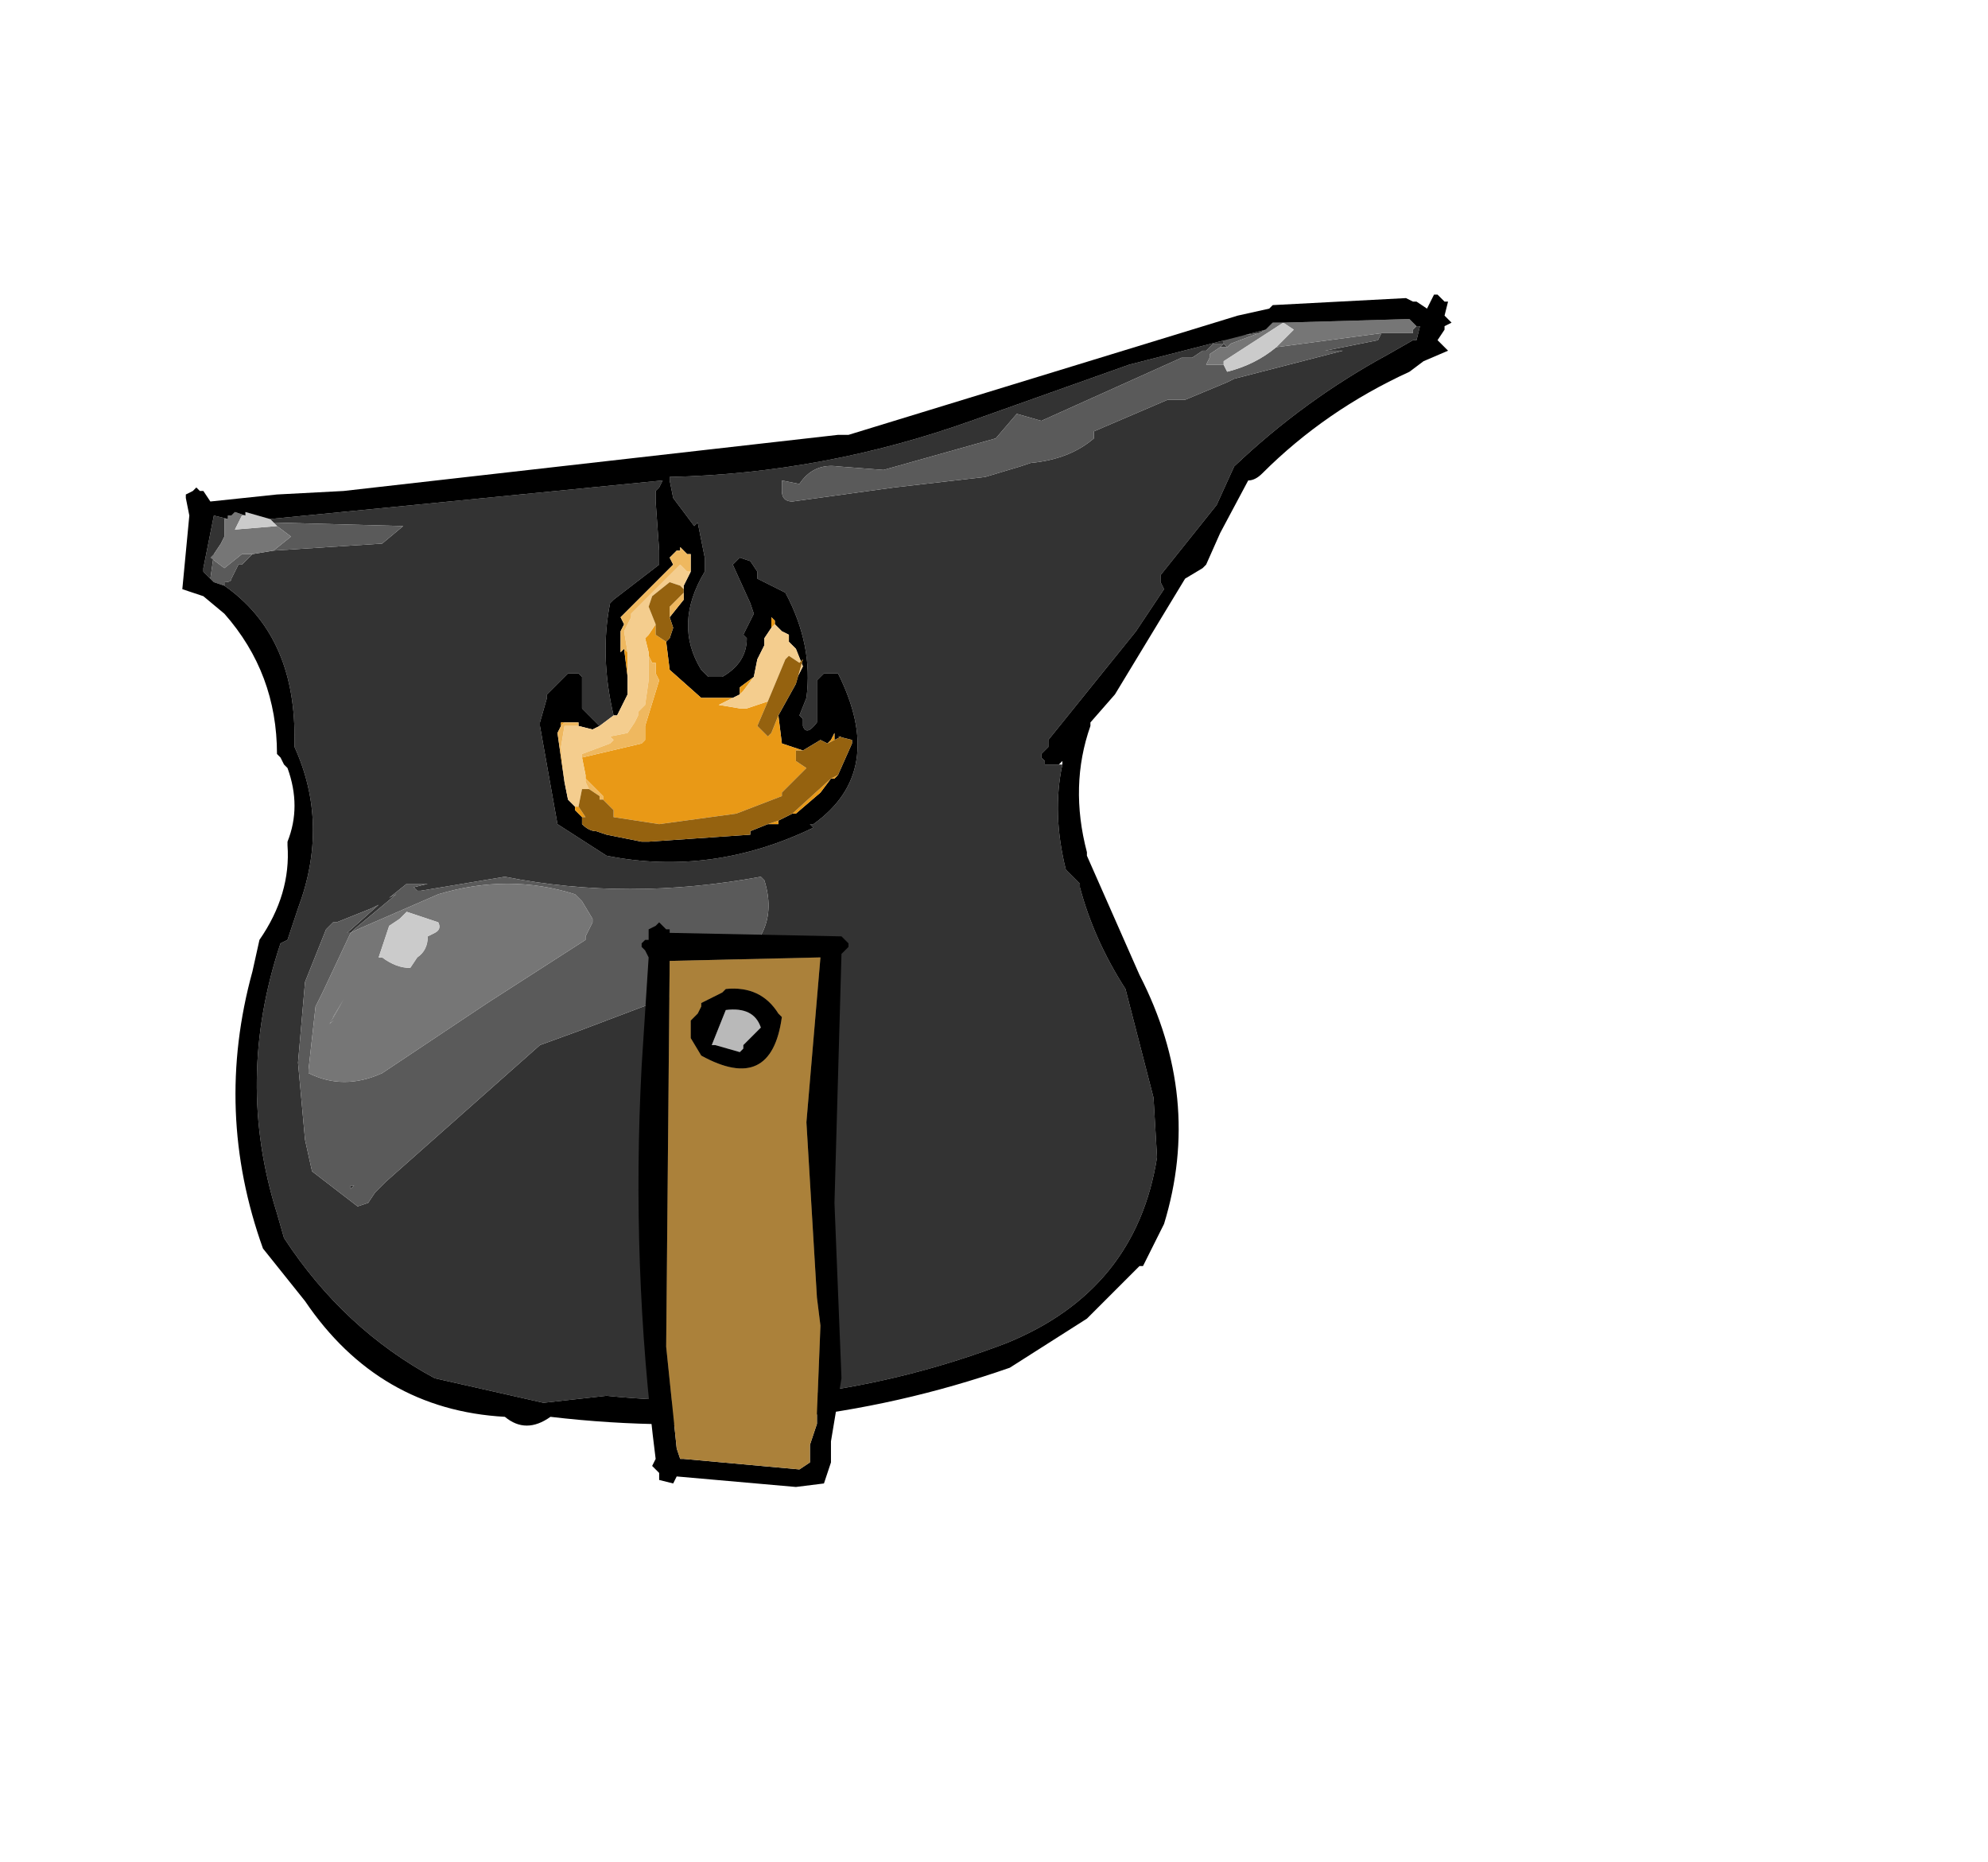 <?xml version="1.0" encoding="UTF-8" standalone="no"?>
<svg xmlns:xlink="http://www.w3.org/1999/xlink" height="159.3px" width="170.1px" xmlns="http://www.w3.org/2000/svg">
  <g transform="matrix(6.0, 0.0, 0.0, 6.0, 62.7, 88.2)">
    <use height="16.1" transform="matrix(1.0, 0.0, 0.0, 1.0, -7.85, -10.5)" width="18.1" xlink:href="#shape0"/>
    <use height="8.05" transform="matrix(1.0, 0.0, 0.0, 1.0, -1.35, -1.55)" width="3.0" xlink:href="#shape1"/>
  </g>
  <defs>
    <g id="shape0" transform="matrix(1.0, 0.0, 0.0, 1.0, 7.85, 10.5)">
      <path d="M7.5 -9.95 L7.1 -9.9 7.0 -9.85 7.0 -9.8 6.85 -9.8 6.75 -9.7 6.7 -9.7 6.55 -9.6 6.5 -9.6 6.4 -9.6 4.4 -8.7 4.05 -8.8 3.75 -8.45 2.15 -8.0 1.5 -8.05 Q1.15 -8.1 0.95 -7.8 L0.7 -7.85 0.7 -7.8 0.7 -7.7 Q0.7 -7.55 0.85 -7.55 L2.3 -7.75 3.6 -7.9 4.1 -8.05 4.25 -8.1 Q4.8 -8.15 5.15 -8.45 L5.15 -8.5 5.15 -8.55 6.2 -9.0 6.45 -9.0 7.05 -9.25 7.15 -9.3 8.7 -9.7 8.45 -9.7 9.2 -9.85 9.25 -9.95 9.7 -9.95 9.7 -10.0 9.75 -10.05 9.8 -10.05 9.75 -9.85 9.7 -9.85 9.35 -9.65 Q8.15 -9.0 7.15 -8.05 L6.9 -7.5 6.1 -6.5 6.1 -6.4 6.15 -6.3 5.75 -5.7 4.5 -4.15 4.5 -4.05 4.45 -4.0 4.4 -3.95 4.4 -3.9 4.45 -3.85 4.45 -3.8 4.65 -3.8 4.7 -3.8 Q4.55 -3.1 4.75 -2.3 L4.8 -2.25 4.95 -2.1 4.95 -2.05 Q5.15 -1.3 5.6 -0.6 L6.0 0.95 6.05 1.8 Q5.75 3.7 3.9 4.45 1.15 5.5 -1.8 5.2 L-2.7 5.3 -4.25 4.95 Q-5.55 4.25 -6.4 2.95 L-6.5 2.6 Q-7.1 0.7 -6.45 -1.25 L-6.35 -1.3 -6.2 -1.75 Q-5.75 -2.95 -6.25 -4.05 L-6.25 -4.2 Q-6.25 -5.65 -7.25 -6.35 L-7.25 -6.4 Q-7.15 -6.4 -7.15 -6.45 L-7.05 -6.65 -7.0 -6.65 -6.85 -6.8 -6.55 -6.85 -5.0 -6.95 -4.7 -7.2 -6.55 -7.25 -6.6 -7.3 -4.55 -7.5 -1.0 -7.85 -1.05 -7.75 -1.1 -7.7 -1.1 -7.55 -1.05 -6.85 -1.05 -6.8 -1.05 -6.65 -1.7 -6.15 -1.75 -6.1 Q-1.9 -5.35 -1.7 -4.5 L-1.9 -4.35 -1.95 -4.4 -2.0 -4.45 -2.15 -4.6 -2.15 -4.65 -2.15 -5.05 -2.2 -5.1 -2.35 -5.1 -2.65 -4.8 -2.65 -4.75 -2.75 -4.4 -2.75 -4.35 -2.5 -2.95 -1.8 -2.5 Q-0.3 -2.2 1.15 -2.9 L1.1 -2.95 1.15 -2.95 Q2.2 -3.7 1.5 -5.1 L1.3 -5.1 1.2 -5.0 1.2 -4.4 Q1.05 -4.2 1.0 -4.35 L1.0 -4.45 0.95 -4.5 1.05 -4.75 Q1.15 -5.5 0.75 -6.25 L0.35 -6.45 0.35 -6.55 0.25 -6.7 0.1 -6.75 0.0 -6.65 0.25 -6.1 0.3 -5.95 0.15 -5.65 0.2 -5.6 Q0.2 -5.25 -0.15 -5.05 L-0.35 -5.05 -0.45 -5.15 Q-0.85 -5.8 -0.4 -6.55 L-0.4 -6.75 -0.5 -7.25 -0.55 -7.2 -0.85 -7.6 -0.9 -7.85 -0.9 -7.9 Q1.3 -7.95 3.4 -8.7 L5.65 -9.5 7.6 -10.0 7.5 -9.95 M6.95 -9.75 L7.0 -9.8 7.05 -9.75 6.95 -9.75 M0.45 -2.15 L0.4 -2.2 Q-1.5 -1.85 -3.25 -2.2 L-4.45 -2.0 -4.5 -2.0 -4.55 -2.05 -4.35 -2.1 -4.6 -2.1 -4.65 -2.1 -4.9 -1.9 -4.8 -1.95 -5.4 -1.45 -5.45 -1.4 -5.5 -1.4 -5.05 -1.8 -5.15 -1.75 -5.65 -1.55 -5.7 -1.55 -5.8 -1.45 -6.1 -0.7 -6.2 0.45 -6.1 1.55 -6.0 2.0 -5.35 2.5 -5.2 2.45 -5.1 2.3 -4.95 2.15 -2.75 0.2 -2.2 0.0 -0.35 -0.7 -0.1 -0.9 Q0.7 -1.35 0.45 -2.15 M-7.45 -6.45 L-7.55 -6.55 -7.55 -6.6 -7.4 -7.35 -7.2 -7.3 -7.25 -7.3 -7.25 -7.05 -7.3 -6.95 -7.4 -6.8 -7.45 -6.45 M-5.45 2.25 L-5.45 2.2 -5.4 2.2 -5.45 2.25" fill="#333333" fill-rule="evenodd" stroke="none"/>
      <path d="M9.25 -9.95 L9.2 -9.85 8.45 -9.7 8.7 -9.7 7.15 -9.3 7.05 -9.25 6.45 -9.0 6.2 -9.0 5.15 -8.55 5.15 -8.5 5.15 -8.45 Q4.8 -8.15 4.25 -8.1 L4.1 -8.05 3.6 -7.9 2.3 -7.75 0.85 -7.55 Q0.7 -7.55 0.7 -7.7 L0.7 -7.8 0.7 -7.85 0.95 -7.8 Q1.15 -8.1 1.5 -8.05 L2.15 -8.0 3.75 -8.45 4.05 -8.8 4.4 -8.7 6.4 -9.6 6.5 -9.6 6.55 -9.6 6.7 -9.7 6.75 -9.7 6.85 -9.8 7.0 -9.8 7.0 -9.85 7.1 -9.9 7.5 -9.95 7.1 -9.8 7.05 -9.75 7.0 -9.8 6.95 -9.75 6.8 -9.65 6.8 -9.6 6.75 -9.5 6.8 -9.5 6.9 -9.5 7.0 -9.5 7.05 -9.4 Q7.45 -9.5 7.75 -9.75 L9.25 -9.95 M-6.55 -7.25 L-4.7 -7.2 -5.0 -6.95 -6.55 -6.85 -6.3 -7.05 -6.5 -7.2 -6.55 -7.25 M-6.85 -6.8 L-7.0 -6.65 -7.05 -6.65 -7.15 -6.45 Q-7.15 -6.4 -7.25 -6.4 L-7.25 -6.35 -7.4 -6.4 -7.45 -6.45 -7.4 -6.8 -7.45 -6.75 -7.25 -6.6 -7.0 -6.8 -6.85 -6.8 M0.45 -2.15 Q0.7 -1.35 -0.1 -0.9 L-0.35 -0.7 -2.2 0.0 -2.75 0.2 -4.95 2.15 -5.1 2.3 -5.2 2.45 -5.35 2.5 -6.0 2.0 -6.1 1.55 -6.2 0.45 -6.1 -0.7 -5.8 -1.45 -5.7 -1.55 -5.65 -1.55 -5.15 -1.75 -5.05 -1.8 -5.5 -1.4 -5.45 -1.4 -5.4 -1.45 -4.8 -1.95 -4.9 -1.9 -4.65 -2.1 -4.6 -2.1 -4.35 -2.1 -4.55 -2.05 -4.5 -2.0 -4.45 -2.0 -3.25 -2.2 Q-1.5 -1.85 0.4 -2.2 L0.45 -2.15 M-5.45 -1.4 L-5.85 -0.55 -5.95 -0.35 -6.05 0.55 -6.05 0.6 Q-5.55 0.85 -5.0 0.6 L-3.5 -0.4 -2.8 -0.85 -2.1 -1.3 -2.1 -1.35 -2.0 -1.55 -2.0 -1.6 -2.15 -1.85 -2.2 -1.9 -2.25 -1.95 Q-3.2 -2.25 -4.2 -1.95 L-5.35 -1.45 -5.45 -1.4 M-5.7 -0.2 L-5.7 -0.15 -5.75 -0.1 -5.55 -0.45 -5.7 -0.2 M-5.45 2.25 L-5.4 2.2 -5.45 2.2 -5.45 2.25" fill="#5a5a5a" fill-rule="evenodd" stroke="none"/>
      <path d="M7.5 -9.95 L7.6 -10.0 7.7 -10.1 7.85 -10.1 9.6 -10.15 9.65 -10.15 9.7 -10.1 9.75 -10.05 9.7 -10.0 9.7 -9.95 9.25 -9.95 7.75 -9.75 8.0 -10.0 7.85 -10.1 7.0 -9.55 7.0 -9.5 6.9 -9.5 6.8 -9.5 6.75 -9.5 6.8 -9.6 6.8 -9.65 6.95 -9.75 7.05 -9.75 7.1 -9.8 7.5 -9.95 M-6.55 -6.85 L-6.85 -6.8 -7.0 -6.8 -7.25 -6.6 -7.45 -6.75 -7.4 -6.8 -7.3 -6.95 -7.25 -7.05 -7.25 -7.3 -7.2 -7.3 -7.2 -7.35 -7.15 -7.35 -7.1 -7.4 -6.95 -7.35 -7.0 -7.35 -7.1 -7.15 -6.5 -7.2 -6.3 -7.05 -6.55 -6.85 M-5.45 -1.4 L-5.35 -1.45 -4.2 -1.95 Q-3.2 -2.25 -2.25 -1.95 L-2.2 -1.9 -2.15 -1.85 -2.0 -1.6 -2.0 -1.55 -2.1 -1.35 -2.1 -1.3 -2.8 -0.85 -3.5 -0.4 -5.0 0.6 Q-5.55 0.85 -6.05 0.6 L-6.05 0.55 -5.95 -0.35 -5.85 -0.55 -5.45 -1.4 M-4.35 -1.35 L-4.25 -1.4 Q-4.15 -1.45 -4.2 -1.55 L-4.65 -1.7 -4.75 -1.6 -4.9 -1.5 -4.95 -1.35 -5.05 -1.05 -5.0 -1.05 Q-4.8 -0.9 -4.6 -0.9 L-4.5 -1.05 Q-4.35 -1.15 -4.35 -1.35 M-5.7 -0.2 L-5.55 -0.45 -5.75 -0.1 -5.7 -0.15 -5.7 -0.2" fill="#767676" fill-rule="evenodd" stroke="none"/>
      <path d="M-6.6 -7.3 L-6.55 -7.25 -6.5 -7.2 -7.1 -7.15 -7.0 -7.35 -6.95 -7.35 -6.95 -7.4 -6.6 -7.3 M7.75 -9.75 Q7.45 -9.5 7.05 -9.4 L7.0 -9.5 7.0 -9.55 7.85 -10.1 8.0 -10.0 7.75 -9.75 M-4.35 -1.35 Q-4.35 -1.15 -4.5 -1.05 L-4.6 -0.9 Q-4.8 -0.9 -5.0 -1.05 L-5.05 -1.05 -4.95 -1.35 -4.9 -1.5 -4.75 -1.6 -4.65 -1.7 -4.2 -1.55 Q-4.15 -1.45 -4.25 -1.4 L-4.35 -1.35" fill="#cbcbcb" fill-rule="evenodd" stroke="none"/>
      <path d="M7.6 -10.0 L5.65 -9.5 3.4 -8.7 Q1.3 -7.95 -0.9 -7.9 L-0.9 -7.85 -0.85 -7.6 -0.55 -7.2 -0.5 -7.25 -0.4 -6.75 -0.4 -6.55 Q-0.85 -5.8 -0.45 -5.15 L-0.35 -5.05 -0.15 -5.05 Q0.2 -5.25 0.2 -5.6 L0.15 -5.65 0.3 -5.95 0.25 -6.1 0.0 -6.65 0.1 -6.75 0.25 -6.7 0.35 -6.55 0.35 -6.45 0.75 -6.25 Q1.15 -5.5 1.05 -4.75 L0.95 -4.5 1.0 -4.45 1.0 -4.35 Q1.05 -4.2 1.2 -4.4 L1.2 -5.0 1.3 -5.1 1.5 -5.1 Q2.2 -3.7 1.15 -2.95 L1.1 -2.95 1.15 -2.9 Q-0.3 -2.2 -1.8 -2.5 L-2.5 -2.95 -2.75 -4.35 -2.75 -4.4 -2.65 -4.75 -2.65 -4.8 -2.35 -5.1 -2.2 -5.1 -2.15 -5.05 -2.15 -4.65 -2.15 -4.6 -2.0 -4.45 -1.95 -4.4 -1.9 -4.35 -2.0 -4.3 -2.2 -4.35 -2.2 -4.4 -2.35 -4.4 -2.45 -4.4 -2.45 -4.35 -2.5 -4.25 -2.4 -3.55 -2.35 -3.3 -2.25 -3.2 -2.25 -3.15 -2.15 -3.05 -2.15 -2.95 Q-2.05 -2.85 -1.95 -2.85 L-1.8 -2.8 -1.3 -2.7 -1.25 -2.7 -1.2 -2.7 0.25 -2.8 0.25 -2.85 0.5 -2.95 0.65 -2.95 0.65 -3.0 0.85 -3.1 0.9 -3.1 1.25 -3.4 1.4 -3.6 1.45 -3.6 1.5 -3.65 1.7 -4.1 1.7 -4.15 1.5 -4.2 1.55 -4.2 1.45 -4.15 1.45 -4.25 1.4 -4.15 1.35 -4.1 1.25 -4.15 1.0 -4.0 0.7 -4.1 0.65 -4.5 0.9 -4.95 0.9 -5.0 1.0 -5.2 0.9 -5.45 0.8 -5.55 0.8 -5.65 0.7 -5.7 0.65 -5.75 0.6 -5.8 0.6 -5.85 0.55 -5.9 0.55 -5.75 0.45 -5.6 0.45 -5.5 0.35 -5.3 0.3 -5.05 0.1 -4.9 0.1 -4.85 0.1 -4.8 0.0 -4.75 -0.45 -4.75 -0.9 -5.15 -0.95 -5.55 -0.9 -5.6 -0.85 -5.75 -0.9 -5.9 -0.7 -6.15 -0.7 -6.25 -0.7 -6.35 -0.6 -6.55 -0.6 -6.8 -0.65 -6.8 -0.75 -6.9 -0.75 -6.95 -0.75 -6.85 -0.8 -6.85 -0.9 -6.75 -0.85 -6.65 -1.6 -5.9 -1.55 -5.8 -1.6 -5.7 -1.6 -5.6 -1.6 -5.4 -1.55 -5.45 -1.5 -5.05 -1.5 -4.8 -1.65 -4.5 -1.7 -4.5 Q-1.9 -5.35 -1.75 -6.1 L-1.7 -6.15 -1.05 -6.65 -1.05 -6.8 -1.05 -6.85 -1.1 -7.55 -1.1 -7.7 -1.05 -7.75 -1.0 -7.85 -4.55 -7.5 -6.6 -7.3 -6.95 -7.4 -6.95 -7.35 -7.1 -7.4 -7.15 -7.35 -7.2 -7.35 -7.2 -7.3 -7.4 -7.35 -7.55 -6.6 -7.55 -6.55 -7.45 -6.45 -7.4 -6.4 -7.25 -6.35 Q-6.25 -5.65 -6.25 -4.2 L-6.25 -4.05 Q-5.75 -2.95 -6.2 -1.75 L-6.35 -1.3 -6.45 -1.25 Q-7.1 0.7 -6.5 2.6 L-6.4 2.95 Q-5.55 4.25 -4.25 4.95 L-2.7 5.3 -1.8 5.2 Q1.15 5.5 3.9 4.45 5.75 3.7 6.05 1.8 L6.0 0.95 5.6 -0.6 Q5.15 -1.3 4.95 -2.05 L4.95 -2.1 4.8 -2.25 4.75 -2.3 Q4.55 -3.1 4.7 -3.8 L4.7 -3.85 4.65 -3.8 4.45 -3.8 4.45 -3.85 4.4 -3.9 4.4 -3.95 4.45 -4.0 4.5 -4.05 4.5 -4.15 5.75 -5.7 6.15 -6.3 6.1 -6.4 6.1 -6.5 6.9 -7.5 7.15 -8.05 Q8.15 -9.0 9.35 -9.65 L9.7 -9.85 9.75 -9.85 9.8 -10.05 9.75 -10.05 9.7 -10.1 9.65 -10.15 9.6 -10.15 7.85 -10.1 7.7 -10.1 7.6 -10.0 M7.7 -10.35 L9.6 -10.45 9.7 -10.4 9.75 -10.4 9.9 -10.3 9.95 -10.4 10.0 -10.5 10.05 -10.5 10.15 -10.4 10.2 -10.4 10.15 -10.2 10.2 -10.15 10.25 -10.1 10.15 -10.05 10.15 -10.0 10.05 -9.85 10.2 -9.7 9.85 -9.55 9.65 -9.4 Q8.45 -8.85 7.55 -7.95 7.45 -7.85 7.35 -7.85 L6.95 -7.1 6.75 -6.65 6.7 -6.6 6.45 -6.45 5.45 -4.8 5.1 -4.4 5.1 -4.35 Q4.8 -3.5 5.05 -2.55 L5.05 -2.5 5.8 -0.8 Q6.7 0.95 6.15 2.75 L5.85 3.35 5.8 3.35 5.75 3.4 5.2 3.95 5.1 4.05 5.05 4.1 3.95 4.8 Q0.8 5.9 -2.6 5.5 -2.95 5.75 -3.25 5.5 -5.05 5.4 -6.1 3.85 L-6.7 3.1 Q-7.4 1.15 -6.85 -0.85 L-6.75 -1.3 Q-6.3 -1.95 -6.35 -2.65 L-6.35 -2.7 Q-6.15 -3.2 -6.35 -3.75 L-6.4 -3.8 -6.45 -3.9 -6.5 -3.95 Q-6.5 -5.1 -7.25 -5.95 L-7.55 -6.2 -7.85 -6.3 -7.75 -7.35 -7.8 -7.35 -7.75 -7.35 -7.8 -7.6 -7.8 -7.65 -7.7 -7.7 -7.65 -7.75 -7.6 -7.7 -7.55 -7.7 -7.45 -7.55 -6.5 -7.65 -5.55 -7.7 1.5 -8.5 1.65 -8.5 7.2 -10.2 7.65 -10.3 7.7 -10.35 M-0.75 -6.95 L-0.75 -7.05 -0.75 -6.95" fill="#000000" fill-rule="evenodd" stroke="none"/>
      <path d="M0.6 -5.8 L0.55 -5.75 0.55 -5.9 0.6 -5.85 0.6 -5.8 M0.3 -5.05 L0.15 -4.85 0.1 -4.8 0.1 -4.85 0.1 -4.9 0.3 -5.05 M0.0 -4.75 L-0.2 -4.65 0.1 -4.6 0.2 -4.6 0.5 -4.7 0.35 -4.35 0.5 -4.2 0.55 -4.25 0.65 -4.5 0.7 -4.1 1.0 -4.0 0.9 -4.0 0.9 -3.95 0.9 -3.85 1.05 -3.75 0.75 -3.45 0.7 -3.4 0.7 -3.35 0.05 -3.1 -1.05 -2.95 -1.7 -3.05 -1.7 -3.1 -1.7 -3.15 -1.85 -3.3 -1.85 -3.35 -1.95 -3.45 -2.1 -3.6 -2.1 -3.65 -2.15 -3.9 -1.3 -4.1 -1.25 -4.15 -1.25 -4.35 -1.05 -5.0 -1.1 -5.1 -1.1 -5.25 -1.15 -5.25 -1.2 -5.35 -1.2 -5.4 -1.25 -5.6 -1.2 -5.65 -1.1 -5.8 -1.1 -5.65 -0.95 -5.55 -0.9 -5.15 -0.45 -4.75 0.0 -4.75 M-0.75 -6.95 L-0.75 -6.9 -0.75 -6.85 -0.75 -6.95 M1.35 -4.1 L1.4 -4.15 1.45 -4.25 1.45 -4.15 1.55 -4.2 1.35 -4.1 M1.5 -3.65 L1.45 -3.6 1.4 -3.6 1.25 -3.4 0.9 -3.1 0.85 -3.1 1.4 -3.6 1.5 -3.65 M0.65 -3.0 L0.65 -2.95 0.5 -2.95 0.65 -3.0 M-2.15 -3.05 L-2.25 -3.15 -2.25 -3.2 -2.2 -3.2 -2.1 -3.05 -2.15 -3.05 M-2.45 -4.35 L-2.45 -4.4 -2.35 -4.4 -2.4 -4.4 -2.45 -4.35 M-1.5 -5.4 L-1.5 -5.3 -1.5 -5.05 -1.55 -5.45 -1.5 -5.4" fill="#e99916" fill-rule="evenodd" stroke="none"/>
      <path d="M-1.9 -4.35 L-1.7 -4.5 -1.65 -4.5 -1.5 -4.8 -1.5 -5.05 -1.5 -5.3 -1.5 -5.4 -1.55 -5.7 -1.45 -5.9 -1.45 -5.95 -0.75 -6.65 -0.65 -6.55 -0.6 -6.55 -0.7 -6.35 -0.7 -6.3 -0.75 -6.35 -0.9 -6.4 -1.15 -6.2 -1.2 -6.05 -1.1 -5.8 -1.2 -5.65 -1.25 -5.6 -1.2 -5.4 -1.2 -5.35 -1.2 -5.0 -1.25 -4.65 -1.35 -4.55 -1.35 -4.5 -1.4 -4.4 -1.5 -4.25 -1.75 -4.2 -1.7 -4.15 -1.75 -4.1 -2.15 -3.95 -2.15 -3.9 -2.1 -3.65 -2.1 -3.6 -2.1 -3.55 -2.05 -3.45 -2.15 -3.45 -2.2 -3.2 -2.25 -3.2 -2.35 -3.3 -2.4 -3.55 -2.45 -4.05 -2.4 -4.35 -2.2 -4.35 -2.0 -4.3 -1.9 -4.35 M0.55 -5.75 L0.6 -5.8 0.65 -5.75 0.7 -5.7 0.8 -5.65 0.8 -5.55 0.9 -5.45 1.0 -5.2 0.9 -5.0 0.9 -4.95 1.0 -5.3 0.95 -5.25 0.8 -5.35 0.75 -5.3 0.5 -4.7 0.2 -4.6 0.1 -4.6 -0.2 -4.65 0.0 -4.75 0.1 -4.8 0.15 -4.85 0.3 -5.05 0.35 -5.3 0.45 -5.5 0.45 -5.6 0.55 -5.75" fill="#f4cd8e" fill-rule="evenodd" stroke="none"/>
      <path d="M-0.75 -6.9 L-0.65 -6.8 -0.6 -6.8 -0.6 -6.55 -0.65 -6.55 -0.75 -6.65 -1.45 -5.95 -1.45 -5.9 -1.55 -5.7 -1.5 -5.4 -1.55 -5.45 -1.6 -5.4 -1.6 -5.6 -1.6 -5.7 -1.55 -5.8 -1.6 -5.9 -0.85 -6.65 -0.9 -6.75 -0.8 -6.85 -0.75 -6.85 -0.75 -6.9 M-0.7 -6.35 L-0.7 -6.25 -0.7 -6.15 -0.9 -5.9 -0.9 -6.05 -0.75 -6.2 -0.7 -6.25 -0.7 -6.3 -0.7 -6.35 M-2.4 -3.55 L-2.5 -4.25 -2.45 -4.35 -2.4 -4.4 -2.35 -4.4 -2.2 -4.4 -2.2 -4.35 -2.4 -4.35 -2.45 -4.05 -2.4 -3.55 M-1.2 -5.35 L-1.15 -5.25 -1.1 -5.25 -1.1 -5.1 -1.05 -5.0 -1.25 -4.35 -1.25 -4.15 -1.3 -4.1 -2.15 -3.9 -2.15 -3.95 -1.75 -4.1 -1.7 -4.15 -1.75 -4.2 -1.5 -4.25 -1.4 -4.4 -1.35 -4.5 -1.35 -4.55 -1.25 -4.65 -1.2 -5.0 -1.2 -5.35 M-2.1 -3.6 L-1.95 -3.45 -1.85 -3.35 -1.85 -3.3 -1.9 -3.3 -1.9 -3.35 -2.05 -3.45 -2.1 -3.55 -2.1 -3.6" fill="#efb85f" fill-rule="evenodd" stroke="none"/>
      <path d="M0.5 -4.7 L0.75 -5.3 0.8 -5.35 0.95 -5.25 1.0 -5.3 0.9 -4.95 0.65 -4.5 0.55 -4.25 0.5 -4.2 0.35 -4.35 0.5 -4.7 M-0.9 -5.9 L-0.85 -5.75 -0.9 -5.6 -0.95 -5.55 -1.1 -5.65 -1.1 -5.8 -1.2 -6.05 -1.15 -6.2 -0.9 -6.4 -0.75 -6.35 -0.7 -6.3 -0.7 -6.25 -0.75 -6.2 -0.9 -6.05 -0.9 -5.9 M1.0 -4.0 L1.25 -4.15 1.35 -4.1 1.55 -4.2 1.5 -4.2 1.7 -4.15 1.7 -4.1 1.5 -3.65 1.4 -3.6 0.85 -3.1 0.65 -3.0 0.5 -2.95 0.25 -2.85 0.25 -2.8 -1.2 -2.7 -1.25 -2.7 -1.3 -2.7 -1.8 -2.8 -1.95 -2.85 Q-2.05 -2.85 -2.15 -2.95 L-2.15 -3.05 -2.1 -3.05 -2.2 -3.2 -2.15 -3.45 -2.05 -3.45 -1.9 -3.35 -1.9 -3.3 -1.85 -3.3 -1.7 -3.15 -1.7 -3.1 -1.7 -3.05 -1.05 -2.95 0.05 -3.1 0.7 -3.35 0.7 -3.4 0.75 -3.45 1.05 -3.75 0.9 -3.85 0.9 -3.95 0.9 -4.0 1.0 -4.0" fill="#95620f" fill-rule="evenodd" stroke="none"/>
    </g>
    <g id="shape1" transform="matrix(1.0, 0.0, 0.0, 1.0, 1.35, 1.55)">
      <path d="M1.6 -1.3 L1.65 -1.25 1.65 -1.2 1.55 -1.1 1.45 2.45 1.55 4.95 1.4 5.85 1.4 5.95 1.4 6.15 1.3 6.45 0.9 6.5 -0.8 6.35 -0.85 6.45 -1.05 6.4 -1.05 6.3 -1.15 6.2 -1.1 6.1 Q-1.45 3.35 -1.3 0.5 L-1.2 -1.05 -1.25 -1.15 -1.3 -1.2 -1.3 -1.25 -1.25 -1.3 -1.2 -1.3 -1.2 -1.45 -1.1 -1.5 -1.05 -1.55 -0.95 -1.45 -0.9 -1.45 -0.9 -1.4 1.55 -1.35 1.6 -1.3 M-0.25 0.2 L0.1 0.3 0.15 0.25 0.15 0.2 0.4 -0.05 Q0.3 -0.35 -0.1 -0.3 L-0.3 0.2 -0.25 0.2 M0.65 -0.25 L0.7 -0.2 Q0.55 0.9 -0.45 0.35 L-0.6 0.1 -0.6 -0.15 -0.5 -0.25 -0.45 -0.35 -0.45 -0.4 -0.15 -0.55 -0.1 -0.6 Q0.4 -0.65 0.65 -0.25 M1.2 3.8 L1.05 1.3 1.25 -1.05 -0.9 -1.0 -0.95 4.5 -0.8 5.95 -0.75 6.1 -0.7 6.1 0.95 6.25 1.1 6.15 1.1 6.05 1.1 6.0 1.1 5.9 1.2 5.6 1.2 5.5 1.2 5.45 1.25 4.2 1.2 3.8" fill="#000000" fill-rule="evenodd" stroke="none"/>
      <path d="M-0.3 0.2 L-0.1 -0.3 Q0.3 -0.35 0.4 -0.05 L0.15 0.2 0.15 0.25 0.1 0.3 -0.25 0.2 -0.3 0.2" fill="#b9b9b9" fill-rule="evenodd" stroke="none"/>
      <path d="M1.2 3.8 L1.25 4.2 1.2 5.45 1.2 5.5 1.2 5.6 1.1 5.9 1.1 6.0 1.1 6.05 1.1 6.15 0.95 6.25 -0.7 6.1 -0.75 6.1 -0.8 5.95 -0.95 4.5 -0.9 -1.0 1.25 -1.05 1.05 1.3 1.2 3.8 M0.65 -0.25 Q0.4 -0.65 -0.1 -0.6 L-0.15 -0.55 -0.45 -0.4 -0.45 -0.35 -0.5 -0.25 -0.6 -0.15 -0.6 0.1 -0.45 0.35 Q0.55 0.9 0.7 -0.2 L0.65 -0.25" fill="#ab813a" fill-rule="evenodd" stroke="none"/>
    </g>
  </defs>
</svg>
